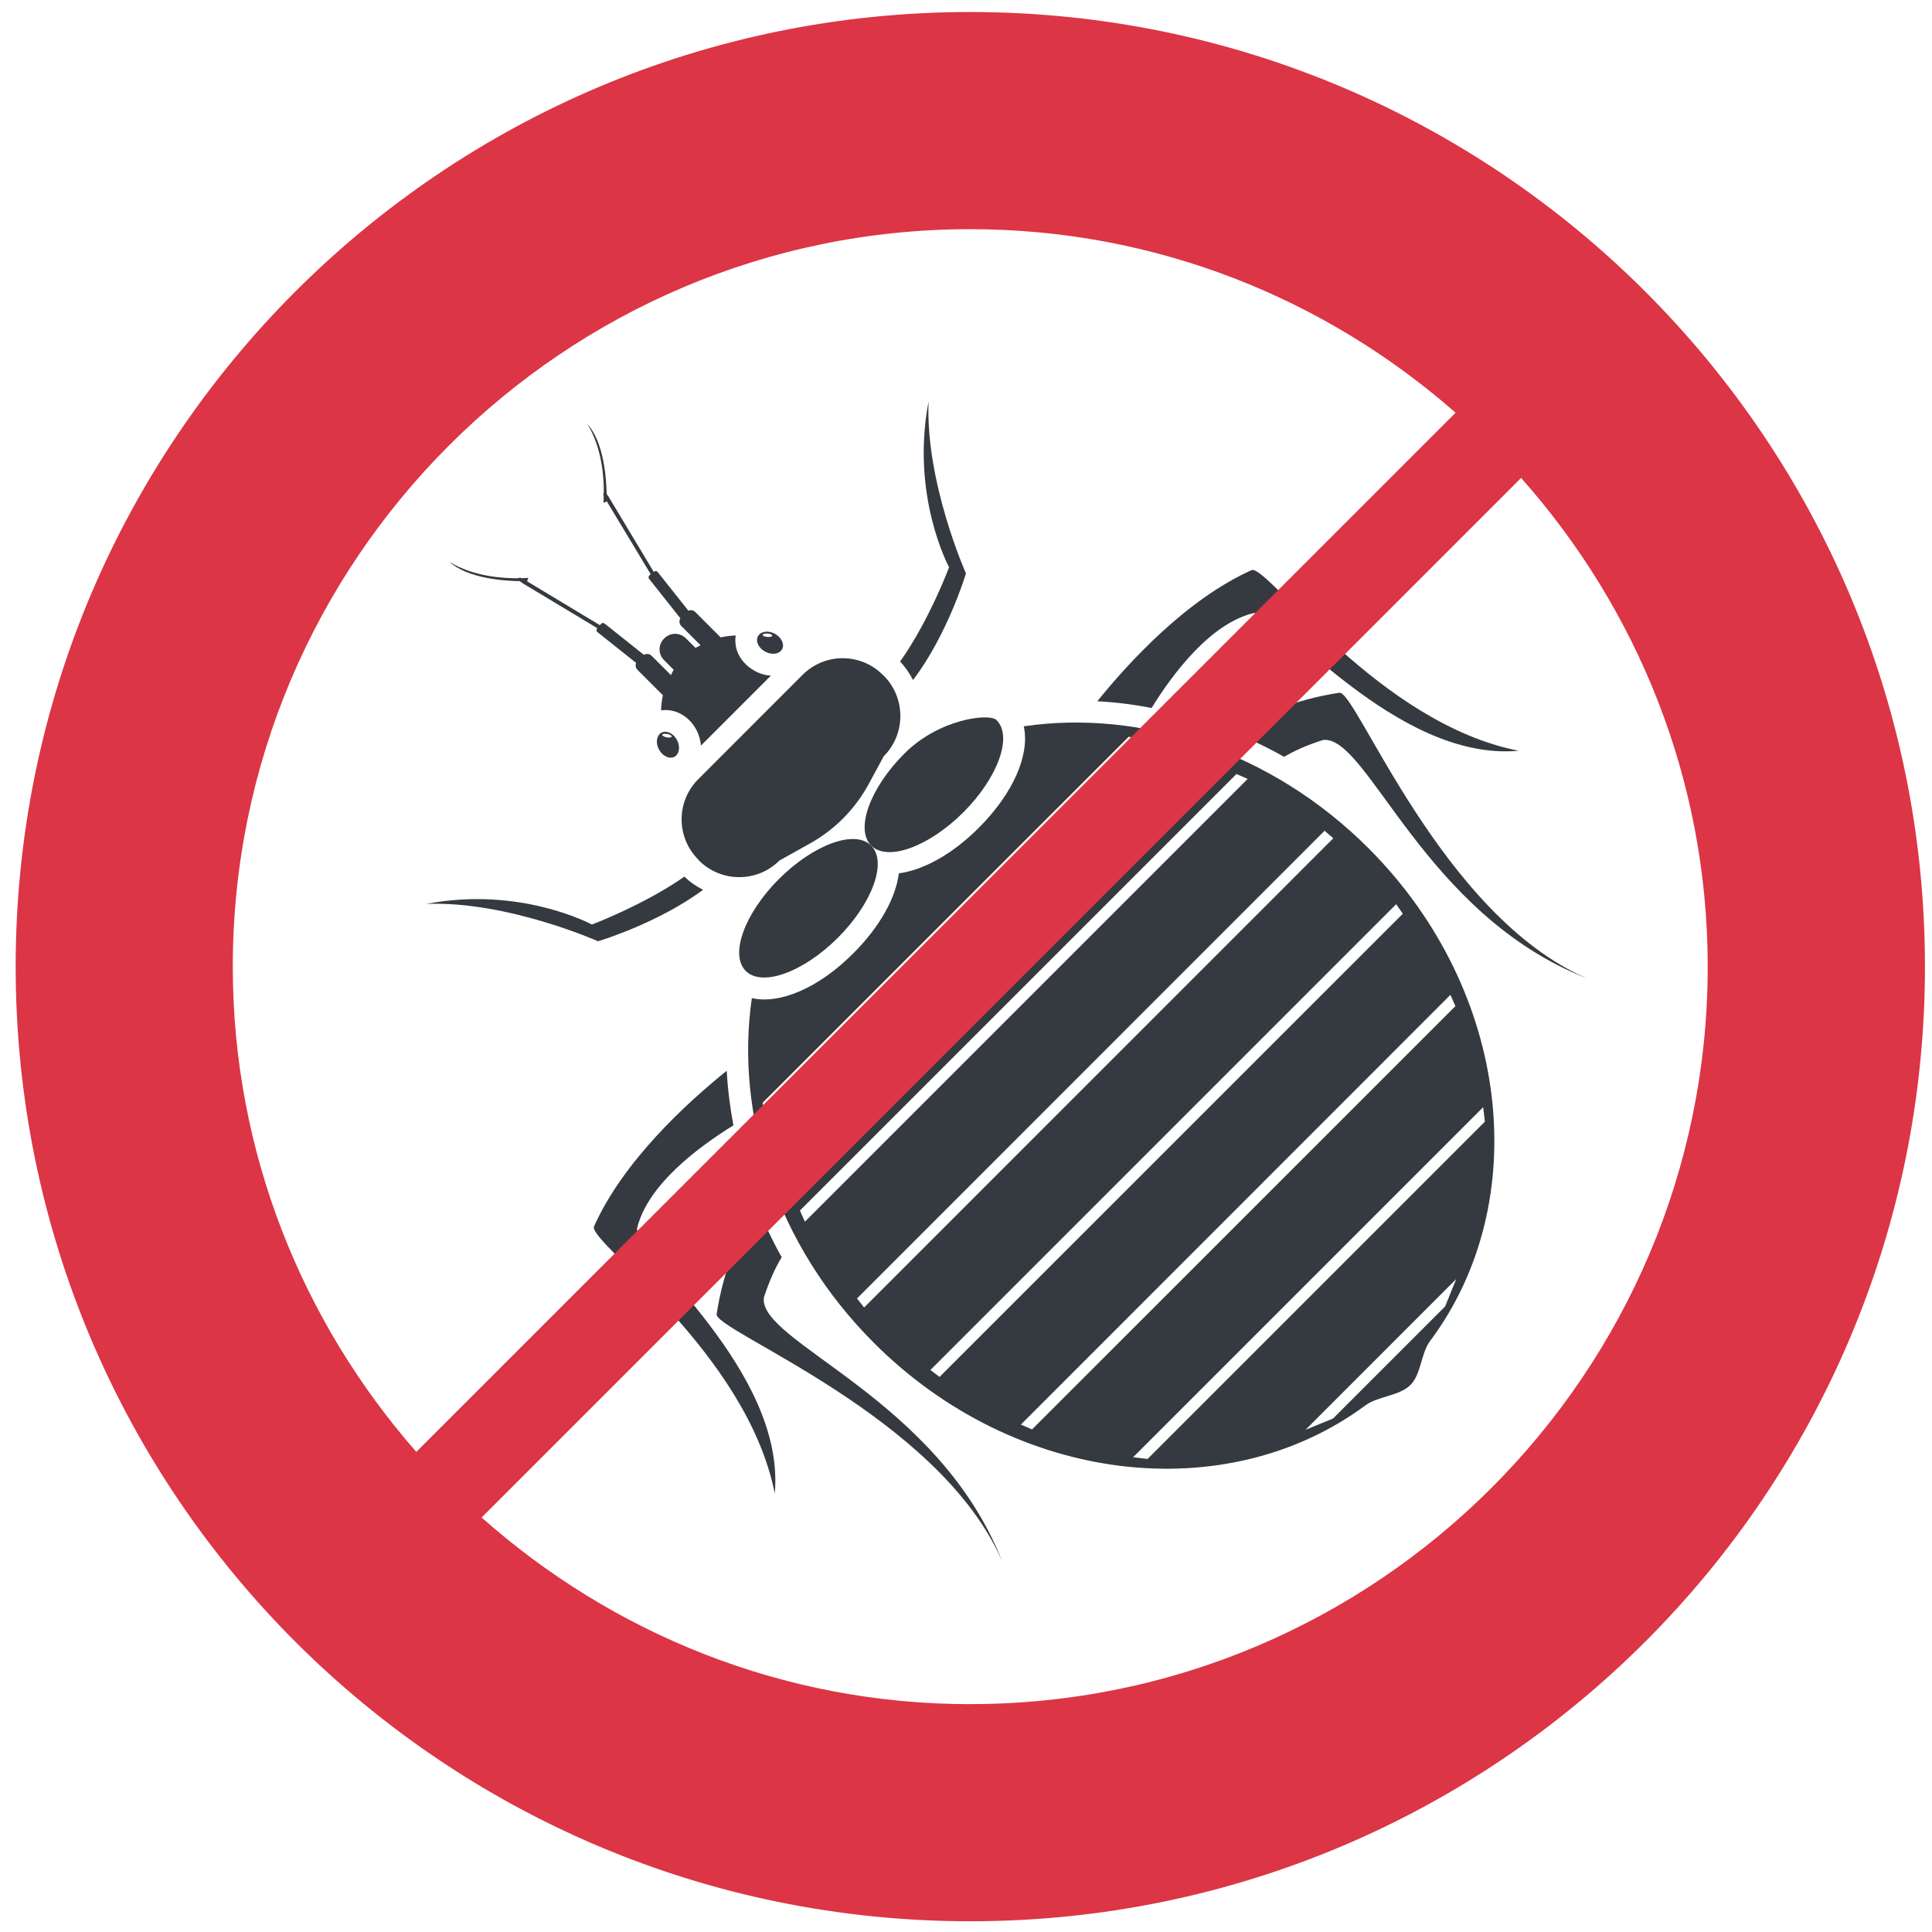 <?xml version="1.0" encoding="UTF-8"?>
<svg id="Layer_1" data-name="Layer 1" xmlns="http://www.w3.org/2000/svg" viewBox="0 0 450 450">
  <defs>
    <style>
      .cls-1 {
        fill: #343a40;
      }

      .cls-2 {
        fill: #dc3545;
      }
    </style>
  </defs>
  <g>
    <path class="cls-1" d="m291.99,142.8c6.24-.41,33.1,34.64,61.73,32.07-32.5-6.4-57.99-42.64-62.1-42.12-15.07,6.71-28.56,21.31-36.04,30.59,4.23.22,8.44.74,12.65,1.56,5-8.11,13.74-19.7,23.76-22.1Z"/>
    <path class="cls-1" d="m311.99,161.35c-10.32,1.53-18.94,5.33-25.2,9.01,4.21,1.7,8.29,3.66,12.3,5.92,2.2-1.29,5.07-2.66,9.06-3.92,10.4-1.3,23.27,40.57,61.49,55.52-33.84-14.57-53.71-67.02-57.65-66.52Z"/>
    <path class="cls-1" d="m170.83,262.12c-.79-4.21-1.34-8.47-1.56-12.72-9.23,7.43-24.16,21.05-30.96,36.37-.52,4.1,35.72,29.58,42.15,62.09,2.55-28.66-32.48-55.51-32.08-61.73,2.43-10.19,14.36-19.02,22.45-24.01Z"/>
    <path class="cls-1" d="m177.91,302.25c1.36-4.18,2.8-7.18,4.16-9.41-2.25-4.03-4.18-8.16-5.89-12.38-3.71,6.31-7.67,15.06-9.26,25.63-.5,3.94,51.98,23.82,66.54,57.66-14.97-38.21-56.83-51.1-55.54-61.51Z"/>
    <path class="cls-1" d="m212.66,158.4c8.07-10.62,12.33-24.83,12.33-24.83,0,0-9.46-21.2-8.71-40.02-4.23,22.02,4.78,38.58,4.78,38.58,0,0-4.63,12.41-11.41,21.96,1.26,1.32,2.23,2.78,3.02,4.32Z"/>
    <path class="cls-1" d="m163.75,207.25c-1.56-.8-3.04-1.79-4.33-3.07-9.51,6.63-21.56,11.16-21.56,11.16,0,0-16.58-9.01-38.56-4.8,18.81-.74,40,8.7,40,8.7,0,0,13.86-4.13,24.46-11.99Z"/>
    <path class="cls-1" d="m238.45,169.16c1.46,6.5-2.33,15.51-10.47,23.65-6.19,6.19-12.9,9.84-18.61,10.61-.74,5.71-4.41,12.41-10.59,18.6-8.14,8.16-17.15,11.93-23.66,10.46-3.96,27.27,5.69,57.57,28.44,80.31,33.02,33.02,82.05,38.53,114.48,14.54,2.87-2.12,7.92-2.18,10.49-4.75,2.5-2.49,2.45-7.41,4.51-10.16,24.28-32.43,18.86-81.68-14.28-114.84-22.72-22.72-53.05-32.4-80.3-28.41Zm-60.82,87.69l85.27-85.25,3.09.64-87.72,87.74-.64-3.13Zm8.69,25.11l101.68-101.68,2.6,1.15-103.12,103.12-1.16-2.59Zm14.95,22.58l-1.66-2.1,108.91-108.94,2.03,1.75-109.28,109.29Zm135.32-.24l-26.11,26.11-6.39,2.61,35.1-35.11-2.6,6.39Zm9.26-43.04l-78.56,78.56-3.37-.4,81.54-81.54.4,3.37Zm-6.86-26.91l-98.61,98.59-2.6-1.13,100.05-100.09,1.16,2.62Zm-12.25-21.52l-107.9,107.88-2.13-1.61,108.49-108.5,1.53,2.23Z"/>
    <path class="cls-1" d="m121.57,135.75l17.55,10.56c-.22.36-.3.66.1.97l8.94,7.12c-.2.56-.15,1.15.37,1.67l5.87,5.87c-.25,1.16-.4,2.33-.42,3.52,3.14-.47,6.44,1.21,8.19,4.48.64,1.21.99,2.49,1.09,3.72l16.29-16.29c-1.24-.07-2.52-.42-3.71-1.08-1.71-.92-3.09-2.33-3.89-4.01-.64-1.39-.79-2.85-.59-4.26-1.19.02-2.35.19-3.51.44l-5.84-5.85c-.52-.53-1.11-.58-1.68-.38l-7.1-8.94c-.3-.38-.62-.31-.97-.1l-10.54-17.56c-.17-.26-.3-.44-.42-.59-.07-3.64-.64-12.04-4.51-16.3,3.46,5.58,3.89,12.6,3.84,16.11-.12.09-.2.21-.02.64,0,.98-.05,1.6-.05,1.6l.74-.27v-.11l10.25,17.02c-.42.37-.69.69-.32,1.15l7.23,9.12c-.3.63-.3,1.29.3,1.87l4.41,4.42c-.37.21-.79.37-1.16.62l-2.25-2.23c-1.39-1.4-3.64-1.4-5.03,0l-.05.04c-1.41,1.4-1.41,3.65,0,5.04l2.23,2.24c-.27.41-.42.84-.64,1.26v-.03l-4.43-4.42c-.57-.59-1.24-.59-1.88-.3l-9.08-7.23c-.5-.38-.82-.11-1.16.33l-17.01-10.25h.07l.27-.77s-.62.06-1.56.09c-.47-.22-.59-.14-.69,0-3.51.05-10.52-.36-16.11-3.81,4.26,3.87,12.75,4.44,16.36,4.49.12.11.3.24.57.38Z"/>
    <path class="cls-1" d="m162.63,200.23l.17.19c5.17,5.18,13.59,5.18,18.76,0l7.08-3.95c5.79-3.22,10.52-8.01,13.69-13.84l3.52-6.5c5.15-5.16,5.15-13.58,0-18.74l-.22-.19c-5.15-5.19-13.54-5.19-18.71,0l-24.28,24.29c-5.17,5.15-5.17,13.54,0,18.72Z"/>
    <path class="cls-1" d="m178.23,151.78c1.56.85,3.32.57,3.93-.57.64-1.16-.15-2.76-1.68-3.6-1.56-.84-3.32-.57-3.94.59-.62,1.15.15,2.76,1.68,3.58Zm.54-4.22c.62.05,1.11.26,1.11.49-.02.22-.57.36-1.16.31-.62-.06-1.11-.27-1.09-.49.02-.21.54-.36,1.14-.31Z"/>
    <path class="cls-1" d="m154.07,170.65c-1.16.63-1.41,2.39-.59,3.92.84,1.56,2.45,2.3,3.61,1.7,1.16-.61,1.41-2.38.59-3.92-.84-1.56-2.45-2.3-3.61-1.7Zm1.21,1.1c-.59-.12-1.06-.38-1.02-.61.03-.21.57-.3,1.16-.17.62.1,1.06.37,1.04.59-.05.21-.59.31-1.19.19Z"/>
    <path class="cls-1" d="m202.91,196.95c3.79,3.78,13.42.3,21.49-7.76,8.05-8.07,11.51-17.66,7.72-21.46-1.68-1.69-13.37-.31-21.44,7.76-8.07,8.06-11.53,17.67-7.77,21.46Z"/>
    <path class="cls-1" d="m181.45,204.71c-8.05,8.06-11.54,17.66-7.75,21.44,3.79,3.79,13.39.32,21.46-7.73,8.07-8.07,11.54-17.69,7.75-21.46-3.76-3.79-13.37-.31-21.46,7.76Z"/>
  </g>
  <path class="cls-2" d="m225.97,396.93c-43.66,0-83.44-16.53-113.79-43.48l242.11-242.13c26.96,30.35,43.47,70.16,43.47,113.82,0,94.72-77.03,171.78-171.78,171.78ZM54.22,225.15c0-94.72,77.08-171.77,171.76-171.77,43.32,0,82.82,16.21,113.05,42.75l-242.06,242.04c-26.51-30.24-42.75-69.73-42.75-113.02ZM225.97,2.8C103.2,2.8,3.65,102.35,3.65,225.15s99.55,222.35,222.33,222.35,222.38-99.55,222.38-222.35S348.8,2.8,225.97,2.8Z"/>
</svg>
